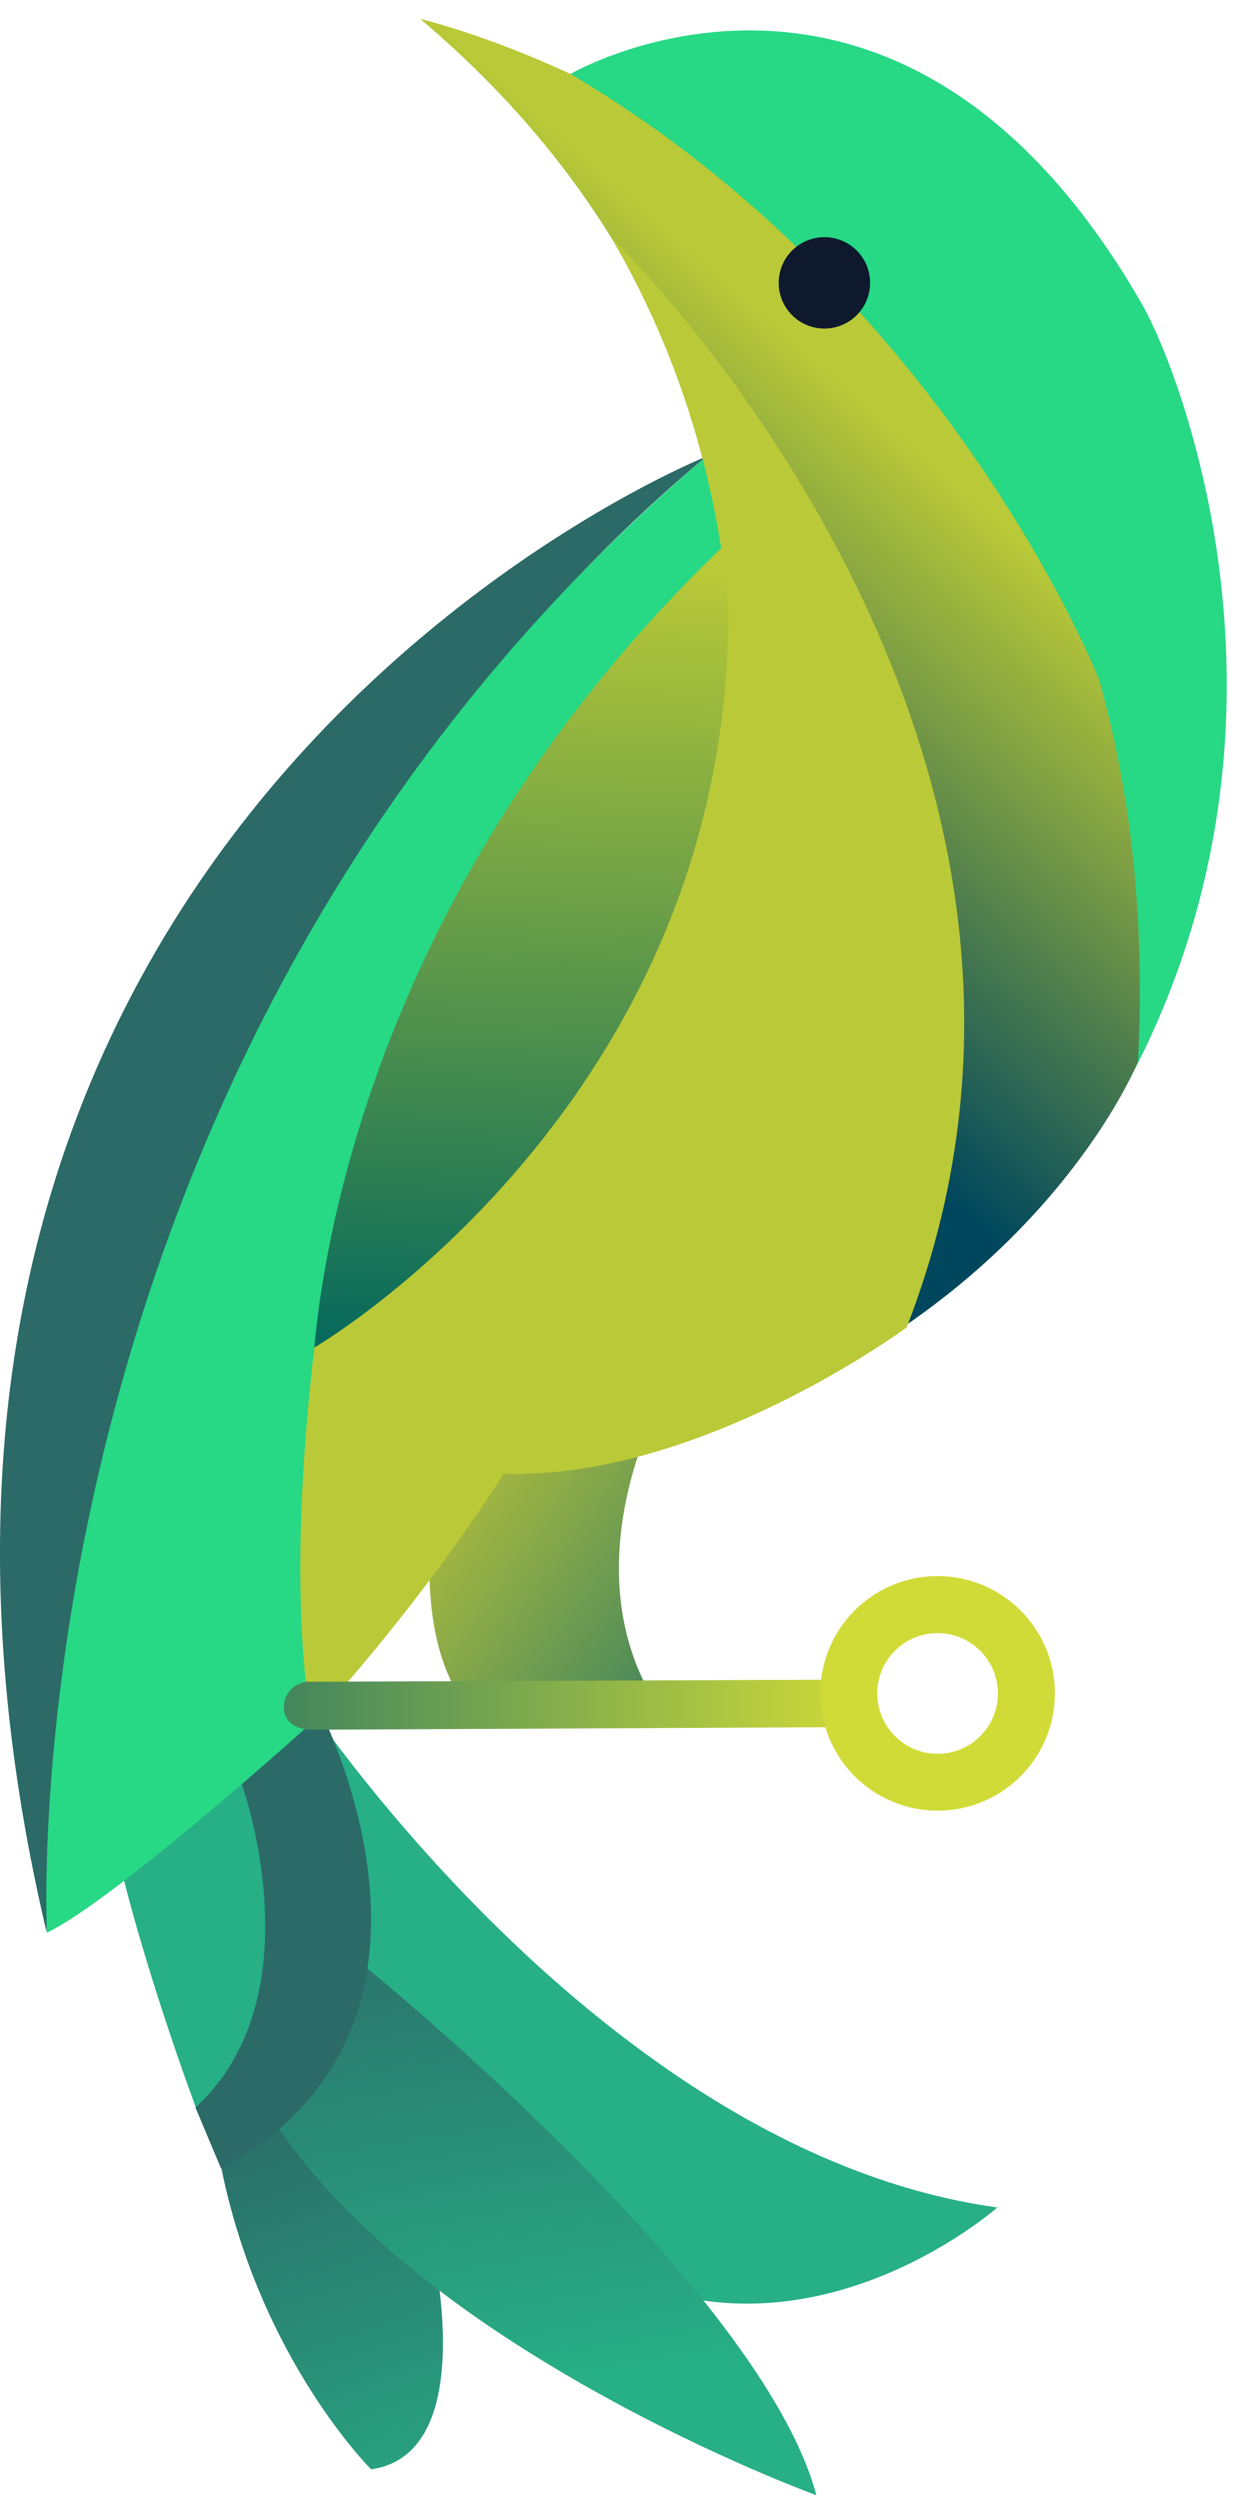 <svg width="52" height="105" viewBox="0 0 52 105" fill="none" xmlns="http://www.w3.org/2000/svg">
<path d="M48.481 13.8C48.481 13.8 56.044 29.32 47.336 45.538C47.336 45.538 48.481 39.284 45.924 27.984C45.928 27.984 51.267 22.863 48.481 13.8Z" fill="url(#paint0_linear_358_990)"/>
<path d="M18.03 93.731C18.03 93.731 20.377 103.031 15.588 103.71C15.588 103.71 10.932 99.093 9.303 91.083L11.12 88.503L18.03 93.731Z" fill="url(#paint1_linear_358_990)"/>
<path d="M12.614 71.125C12.614 71.125 25.207 90.404 41.891 92.713C41.891 92.713 36.052 97.872 28.992 96.529L15.415 82.68L12.614 71.125Z" fill="url(#paint2_linear_358_990)"/>
<path d="M15.415 82.664C15.415 82.664 31.98 96.108 34.289 104.797C34.289 104.797 17.223 98.608 11.141 88.503L15.415 82.664Z" fill="url(#paint3_linear_358_990)"/>
<path d="M13.105 71.125C13.105 71.125 20.71 84.84 9.289 91.083L8.205 88.504C8.205 88.504 12.887 83.833 9.869 75.17L13.105 71.125Z" fill="url(#paint4_linear_358_990)"/>
<path d="M10.131 74.856C10.131 74.856 13.379 83.752 8.223 88.503C8.223 88.503 5.934 82.397 4.827 77.371L10.131 74.856Z" fill="url(#paint5_linear_358_990)"/>
<path d="M27.599 59.185C27.599 59.185 23.969 65.973 27.633 71.678H19.692C19.692 71.678 16.776 69.236 18.673 60.272L27.599 59.185Z" fill="url(#paint6_linear_358_990)"/>
<path d="M29.672 19.172C29.672 19.172 -9.023 34.604 1.963 81.172C1.963 81.172 2.383 41.935 29.672 19.172Z" fill="url(#paint7_linear_358_990)"/>
<path d="M31.707 22.385C31.707 22.385 12.02 37.317 13.104 72.345C13.104 72.345 4.823 79.814 1.972 81.172C1.972 81.172 0.007 44.377 29.669 19.172L31.707 22.385Z" fill="url(#paint8_linear_358_990)"/>
<path d="M17.656 0.798C17.656 0.798 49.631 8.129 47.803 44.584C47.803 44.584 42.079 58.837 21.53 61.894C21.526 61.894 45.353 24.217 17.656 0.798Z" fill="url(#paint9_linear_358_990)"/>
<path d="M23.96 3.107C23.96 3.107 37.698 -4.907 47.872 12.609C47.872 12.609 53.26 21.314 46.151 28.503C46.151 28.503 39.835 12.472 23.96 3.107Z" fill="url(#paint10_linear_358_990)"/>
<path d="M30.486 22.836C30.486 22.836 34.016 45.733 13.107 58.227C13.107 58.227 13.104 39.447 30.486 22.836Z" fill="url(#paint11_linear_358_990)"/>
<path d="M30.485 22.836C30.485 22.836 36.59 46.355 13.106 72.346C13.106 72.346 11.938 67.461 13.201 56.597C13.201 56.597 32.194 45.538 30.485 22.836Z" fill="url(#paint12_linear_358_990)"/>
<path d="M35.267 72.541C35.923 72.541 36.457 72.182 36.461 71.522C36.465 70.862 35.934 70.549 35.27 70.545L13.114 70.633C12.966 70.617 12.816 70.633 12.673 70.678C12.531 70.724 12.4 70.798 12.288 70.897C12.175 70.995 12.085 71.116 12.022 71.251C11.958 71.386 11.924 71.533 11.92 71.682C11.92 72.346 12.446 72.644 13.11 72.648L35.259 72.541H35.267Z" fill="url(#paint13_linear_358_990)"/>
<path d="M25.662 9.956C25.662 9.956 47.665 31.109 38.083 55.749C38.083 55.749 29.451 62.149 21.17 61.897C21.17 61.893 39.446 33.524 25.662 9.956Z" fill="url(#paint14_linear_358_990)"/>
<path d="M39.382 76.047C40.356 76.047 41.309 75.759 42.119 75.217C42.929 74.676 43.561 73.906 43.934 73.006C44.306 72.106 44.404 71.115 44.214 70.16C44.024 69.204 43.555 68.326 42.866 67.637C42.177 66.948 41.299 66.479 40.343 66.289C39.388 66.099 38.397 66.197 37.497 66.569C36.596 66.942 35.827 67.574 35.286 68.384C34.744 69.194 34.455 70.147 34.455 71.121C34.456 72.427 34.976 73.68 35.9 74.603C36.823 75.527 38.076 76.046 39.382 76.047ZM39.382 68.591C39.883 68.591 40.373 68.74 40.79 69.018C41.207 69.297 41.532 69.693 41.723 70.156C41.915 70.619 41.965 71.129 41.867 71.621C41.769 72.112 41.527 72.564 41.172 72.918C40.818 73.272 40.366 73.513 39.874 73.61C39.382 73.708 38.873 73.657 38.41 73.465C37.947 73.272 37.551 72.947 37.273 72.53C36.995 72.112 36.847 71.622 36.848 71.121C36.848 70.788 36.914 70.459 37.041 70.152C37.168 69.845 37.355 69.566 37.59 69.331C37.826 69.096 38.105 68.909 38.413 68.782C38.72 68.655 39.049 68.59 39.382 68.591Z" fill="url(#paint15_linear_358_990)"/>
<path d="M34.627 13.799C33.567 13.799 32.708 12.94 32.708 11.88C32.708 10.819 33.567 9.96 34.627 9.96C35.688 9.96 36.547 10.819 36.547 11.88C36.547 12.94 35.688 13.799 34.627 13.799Z" fill="#0E192D"/>
<defs>
<linearGradient id="paint0_linear_358_990" x1="-944.214" y1="708.874" x2="-525.732" y2="2317.84" gradientUnits="userSpaceOnUse">
<stop stop-color="#27D885"/>
<stop offset="1" stop-color="#2B6A67"/>
</linearGradient>
<linearGradient id="paint1_linear_358_990" x1="11.78" y1="87.4" x2="18.908" y2="107.767" gradientUnits="userSpaceOnUse">
<stop stop-color="#2B6A67"/>
<stop offset="1" stop-color="#27AF85"/>
</linearGradient>
<linearGradient id="paint2_linear_358_990" x1="-6495.11" y1="6062.96" x2="-7148.3" y2="5107.27" gradientUnits="userSpaceOnUse">
<stop stop-color="#2B6A67"/>
<stop offset="1" stop-color="#27AF85"/>
</linearGradient>
<linearGradient id="paint3_linear_358_990" x1="23.291" y1="100.115" x2="19.563" y2="77.726" gradientUnits="userSpaceOnUse">
<stop stop-color="#27AF85"/>
<stop offset="1" stop-color="#2B6A67"/>
</linearGradient>
<linearGradient id="paint4_linear_358_990" x1="-1989.93" y1="4693.64" x2="-2040.01" y2="3701.51" gradientUnits="userSpaceOnUse">
<stop stop-color="#27D885"/>
<stop offset="1" stop-color="#2B6A67"/>
</linearGradient>
<linearGradient id="paint5_linear_358_990" x1="-1733.96" y1="3032.98" x2="-2041.3" y2="2778.99" gradientUnits="userSpaceOnUse">
<stop stop-color="#2B6A67"/>
<stop offset="1" stop-color="#27AF85"/>
</linearGradient>
<linearGradient id="paint6_linear_358_990" x1="16.684" y1="60.486" x2="29.354" y2="69.473" gradientUnits="userSpaceOnUse">
<stop stop-color="#C4C737"/>
<stop offset="1" stop-color="#43865D"/>
</linearGradient>
<linearGradient id="paint7_linear_358_990" x1="-9645.64" y1="7856" x2="-7555.91" y2="7902.37" gradientUnits="userSpaceOnUse">
<stop stop-color="#27D885"/>
<stop offset="1" stop-color="#2B6A67"/>
</linearGradient>
<linearGradient id="paint8_linear_358_990" x1="-7696.88" y1="7368.67" x2="-7159.26" y2="13162.1" gradientUnits="userSpaceOnUse">
<stop stop-color="#27D885"/>
<stop offset="1" stop-color="#2B6A67"/>
</linearGradient>
<linearGradient id="paint9_linear_358_990" x1="37.599" y1="17.932" x2="22.499" y2="34.99" gradientUnits="userSpaceOnUse">
<stop stop-color="#BAC937"/>
<stop offset="1" stop-color="#00475D"/>
</linearGradient>
<linearGradient id="paint10_linear_358_990" x1="-4414.17" y1="1006.72" x2="-6167.75" y2="1006.72" gradientUnits="userSpaceOnUse">
<stop stop-color="#27D885"/>
<stop offset="1" stop-color="#2B6A67"/>
</linearGradient>
<linearGradient id="paint11_linear_358_990" x1="22.575" y1="23.561" x2="21.392" y2="57.677" gradientUnits="userSpaceOnUse">
<stop stop-color="#BAC937"/>
<stop offset="1" stop-color="#00665D"/>
</linearGradient>
<linearGradient id="paint12_linear_358_990" x1="-4536.98" y1="6377.45" x2="-4598.91" y2="8219.91" gradientUnits="userSpaceOnUse">
<stop stop-color="#BAC937"/>
<stop offset="1" stop-color="#00665D"/>
</linearGradient>
<linearGradient id="paint13_linear_358_990" x1="36.461" y1="71.579" x2="11.912" y2="71.579" gradientUnits="userSpaceOnUse">
<stop stop-color="#D1DB37"/>
<stop offset="1" stop-color="#43865D"/>
</linearGradient>
<linearGradient id="paint14_linear_358_990" x1="-4266.77" y1="4669.71" x2="-6163.63" y2="5924.41" gradientUnits="userSpaceOnUse">
<stop stop-color="#BAC937"/>
<stop offset="1" stop-color="#00665D"/>
</linearGradient>
<linearGradient id="paint15_linear_358_990" x1="-1798.53" y1="1881.94" x2="-2052.94" y2="1881.94" gradientUnits="userSpaceOnUse">
<stop stop-color="#D1DB37"/>
<stop offset="1" stop-color="#43865D"/>
</linearGradient>
</defs>
</svg>
